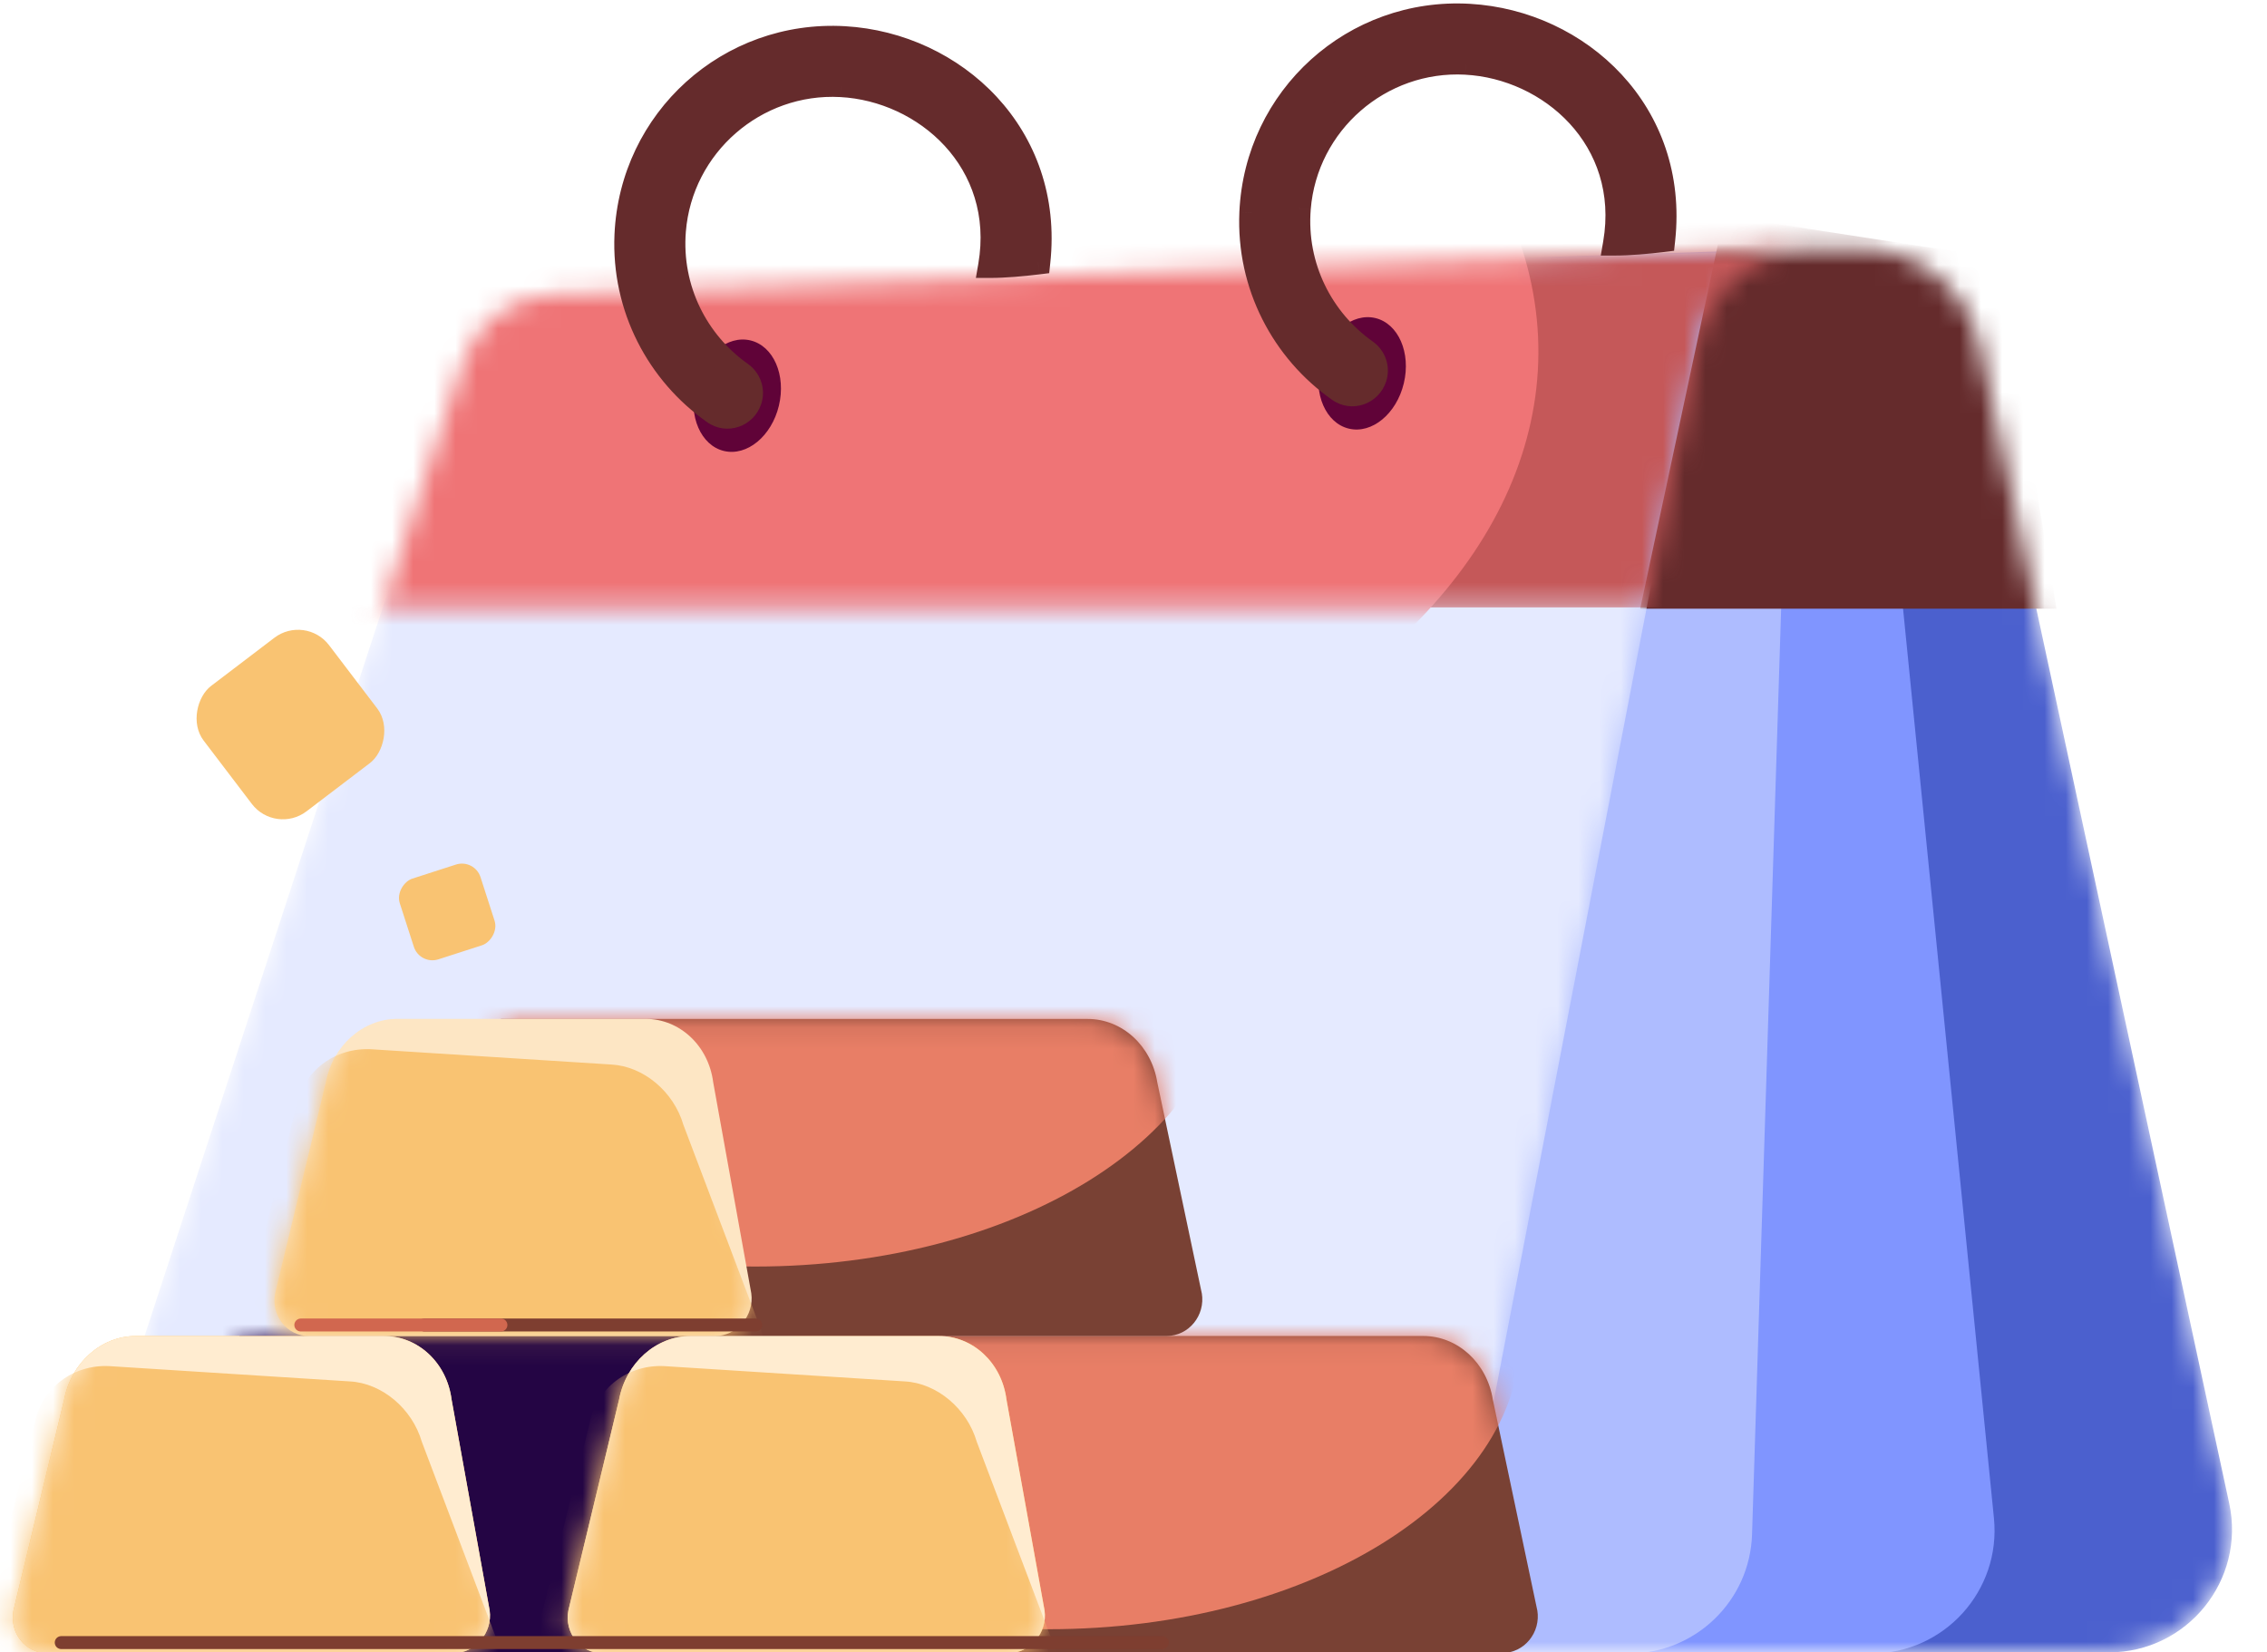 <svg width="107" height="78" viewBox="0 0 107 78" fill="none" xmlns="http://www.w3.org/2000/svg">
<mask id="mask0_1187_1616" style="mask-type:alpha" maskUnits="userSpaceOnUse" x="57" y="11" width="49" height="67">
<path d="M87.755 11.714H85.617L72.332 12.824L57.883 77.999H99.54C103.24 77.999 105.996 74.585 105.217 70.968L93.432 16.298C92.855 13.623 90.49 11.714 87.755 11.714Z" fill="#727272"/>
</mask>
<g mask="url(#mask0_1187_1616)">
<path d="M87.755 11.714H85.617L72.332 12.824L57.883 77.999H99.54C103.24 77.999 105.996 74.585 105.217 70.968L93.432 16.298C92.855 13.623 90.49 11.714 87.755 11.714Z" fill="#4B60CE"/>
<path d="M94.112 71.667L88.114 11.642L66.567 12.338L49.948 78.052L88.333 78.052C91.768 78.052 94.453 75.086 94.112 71.667Z" fill="#8095FF"/>
<path d="M82.695 72.427L84.599 11.823L66.567 12.338L49.948 78.052H76.89C80.027 78.052 82.597 75.562 82.695 72.427Z" fill="#AEBCFF"/>
<path d="M97.064 28.732H77.415L81.37 10.195L94.283 12.172L97.064 28.732Z" fill="#652B2C"/>
</g>
<mask id="mask1_1187_1616" style="mask-type:alpha" maskUnits="userSpaceOnUse" x="4" y="11" width="82" height="68">
<path d="M85.58 11.683L26.095 13.897C24.15 13.969 22.456 15.246 21.851 17.096L4.417 70.43C3.19 74.185 5.987 78.043 9.937 78.043H63.41C66.193 78.043 68.585 76.068 69.112 73.335L80.094 16.387C80.606 13.733 82.88 11.783 85.58 11.683Z" fill="#E2DFDF"/>
</mask>
<g mask="url(#mask1_1187_1616)">
<path d="M85.58 11.683L26.095 13.897C24.15 13.969 22.456 15.246 21.851 17.096L4.417 70.43C3.19 74.185 5.987 78.043 9.937 78.043H63.41C66.193 78.043 68.585 76.068 69.112 73.335L80.094 16.387C80.606 13.733 82.88 11.783 85.58 11.683Z" fill="#E5EAFF"/>
<mask id="mask2_1187_1616" style="mask-type:alpha" maskUnits="userSpaceOnUse" x="13" y="5" width="76" height="24">
<path d="M84.843 28.673H13.189L18.104 10.359L88.341 5.024L84.843 28.673Z" fill="#ADADAD"/>
</mask>
<g mask="url(#mask2_1187_1616)">
<path d="M84.843 28.673H13.189L18.104 10.359L88.341 5.024L84.843 28.673Z" fill="#C55859"/>
<ellipse cx="33.761" cy="16.444" rx="38.85" ry="24.467" transform="rotate(-179.626 33.761 16.444)" fill="#EF7476"/>
</g>
</g>
<path d="M36.763 19.151C37.109 17.709 36.508 16.33 35.421 16.069C34.334 15.809 33.173 16.765 32.827 18.206C32.481 19.647 33.082 21.027 34.169 21.288C35.256 21.548 36.418 20.591 36.763 19.151Z" fill="#600338"/>
<path d="M66.258 18.096C66.604 16.655 66.003 15.275 64.916 15.014C63.829 14.754 62.667 15.711 62.322 17.152C61.976 18.593 62.577 19.972 63.664 20.233C64.751 20.494 65.912 19.537 66.258 18.096Z" fill="#600338"/>
<path fill-rule="evenodd" clip-rule="evenodd" d="M59.078 10.035C59.32 4.599 63.912 0.447 69.348 0.76C74.552 1.06 79.138 5.343 78.487 11.318C77.756 11.408 76.901 11.482 76.244 11.482C77.09 6.524 73.118 3.154 69.186 2.946C65.138 2.726 61.61 5.791 61.287 9.839C61.067 12.603 62.362 15.113 64.456 16.593C64.849 16.87 65.022 17.368 64.872 17.83C64.641 18.536 63.808 18.825 63.206 18.397C60.581 16.558 58.927 13.459 59.078 10.035ZM29.583 11.092C29.826 5.656 34.418 1.504 39.853 1.816C45.058 2.117 49.643 6.4 48.993 12.374C48.262 12.464 47.407 12.539 46.75 12.539C47.596 7.58 43.624 4.21 39.692 4.002C35.644 3.782 32.116 6.847 31.792 10.895C31.573 13.659 32.868 16.169 34.961 17.65C35.355 17.927 35.528 18.424 35.378 18.887C35.146 19.593 34.314 19.882 33.712 19.454C31.087 17.615 29.433 14.515 29.583 11.092Z" fill="#652B2C"/>
<path d="M69.348 0.76L69.381 0.18L69.381 0.18L69.348 0.76ZM59.078 10.035L58.497 10.009L58.497 10.01L59.078 10.035ZM78.487 11.318L78.558 11.894L79.014 11.838L79.064 11.381L78.487 11.318ZM76.244 11.482L75.671 11.385L75.556 12.063H76.244V11.482ZM69.186 2.946L69.154 3.525L69.155 3.526L69.186 2.946ZM61.287 9.839L60.708 9.792L60.708 9.793L61.287 9.839ZM64.456 16.593L64.12 17.067L64.121 17.067L64.456 16.593ZM64.872 17.83L65.424 18.011L65.424 18.01L64.872 17.83ZM63.206 18.397L63.543 17.924L63.54 17.922L63.206 18.397ZM39.853 1.816L39.887 1.237L39.887 1.237L39.853 1.816ZM29.583 11.092L29.003 11.066L29.003 11.066L29.583 11.092ZM48.993 12.374L49.063 12.951L49.52 12.895L49.57 12.437L48.993 12.374ZM46.75 12.539L46.177 12.441L46.061 13.12H46.75V12.539ZM39.692 4.002L39.66 4.582L39.661 4.582L39.692 4.002ZM31.792 10.895L31.213 10.849L31.213 10.849L31.792 10.895ZM34.961 17.65L34.626 18.124L34.626 18.124L34.961 17.65ZM35.378 18.887L35.929 19.068L35.93 19.067L35.378 18.887ZM33.712 19.454L34.049 18.981L34.045 18.978L33.712 19.454ZM69.381 0.18C63.622 -0.151 58.755 4.251 58.497 10.009L59.658 10.061C59.886 4.948 64.202 1.046 69.314 1.339L69.381 0.18ZM79.064 11.381C79.756 5.028 74.867 0.497 69.381 0.18L69.314 1.339C74.237 1.624 78.519 5.659 77.909 11.255L79.064 11.381ZM76.244 12.063C76.935 12.063 77.817 11.985 78.558 11.894L78.416 10.741C77.695 10.83 76.866 10.902 76.244 10.902V12.063ZM69.155 3.526C72.828 3.72 76.445 6.849 75.671 11.385L76.816 11.58C77.734 6.198 73.409 2.588 69.216 2.366L69.155 3.526ZM61.865 9.885C62.164 6.153 65.419 3.323 69.154 3.525L69.217 2.366C64.856 2.129 61.057 5.429 60.708 9.792L61.865 9.885ZM64.791 16.119C62.857 14.751 61.663 12.435 61.865 9.885L60.708 9.793C60.471 12.771 61.868 15.474 64.12 17.067L64.791 16.119ZM65.424 18.01C65.655 17.299 65.386 16.539 64.79 16.119L64.121 17.067C64.311 17.202 64.389 17.437 64.32 17.651L65.424 18.01ZM62.87 18.87C63.803 19.535 65.076 19.074 65.424 18.011L64.32 17.649C64.206 17.998 63.812 18.116 63.543 17.924L62.87 18.87ZM58.497 10.01C58.338 13.64 60.092 16.925 62.873 18.873L63.54 17.922C61.07 16.192 59.517 13.278 59.658 10.061L58.497 10.01ZM39.887 1.237C34.127 0.906 29.26 5.307 29.003 11.066L30.163 11.118C30.392 6.005 34.708 2.102 39.82 2.396L39.887 1.237ZM49.57 12.437C50.262 6.084 45.373 1.553 39.887 1.237L39.82 2.396C44.743 2.681 49.025 6.715 48.415 12.312L49.57 12.437ZM46.75 13.12C47.441 13.12 48.323 13.042 49.063 12.951L48.922 11.798C48.201 11.886 47.372 11.958 46.75 11.958V13.12ZM39.661 4.582C43.334 4.777 46.951 7.906 46.177 12.441L47.322 12.637C48.24 7.255 43.914 3.644 39.722 3.422L39.661 4.582ZM32.371 10.942C32.67 7.209 35.925 4.379 39.66 4.582L39.723 3.422C35.362 3.186 31.562 6.485 31.213 10.849L32.371 10.942ZM35.297 17.175C33.362 15.807 32.169 13.492 32.371 10.941L31.213 10.849C30.977 13.827 32.373 16.531 34.626 18.124L35.297 17.175ZM35.93 19.067C36.161 18.356 35.892 17.596 35.296 17.175L34.626 18.124C34.817 18.259 34.895 18.493 34.825 18.708L35.93 19.067ZM33.376 19.927C34.309 20.591 35.581 20.13 35.929 19.068L34.826 18.706C34.711 19.055 34.318 19.172 34.049 18.981L33.376 19.927ZM29.003 11.066C28.844 14.696 30.598 17.981 33.379 19.93L34.045 18.978C31.576 17.248 30.022 14.334 30.163 11.117L29.003 11.066Z" fill="#652B2C"/>
<path d="M46.363 76.019L44.263 66.065C43.988 64.334 42.603 63.065 40.98 63.065H11.299V78.03H44.703C45.748 78.03 46.537 77.062 46.363 76.009V76.019Z" fill="#240544"/>
<mask id="mask3_1187_1616" style="mask-type:luminance" maskUnits="userSpaceOnUse" x="11" y="63" width="36" height="16">
<path d="M46.369 76.022L44.269 66.068C43.994 64.337 42.609 63.068 40.986 63.068H11.304V78.033H44.709C45.754 78.033 46.543 77.065 46.369 76.012V76.022Z" fill="white"/>
</mask>
<g mask="url(#mask3_1187_1616)">
<path d="M23.3 76.906C35.601 76.906 45.573 70.712 45.573 63.071C45.573 55.43 35.601 49.235 23.3 49.235C10.999 49.235 1.027 55.43 1.027 63.071C1.027 70.712 10.999 76.906 23.3 76.906Z" fill="#240544"/>
</g>
<path d="M21.396 78.04H2.241C1.196 78.04 0.434 77.073 0.636 76.019L3.029 66.065C3.35 64.334 4.781 63.065 6.404 63.065H18.113C19.736 63.065 21.093 64.334 21.314 66.065L23.111 76.019C23.258 77.073 22.432 78.04 21.387 78.04H21.396Z" fill="#FFC56C"/>
<path d="M72.559 76.019L70.459 66.065C70.184 64.334 68.799 63.065 67.176 63.065H37.494V78.03H70.899C71.944 78.03 72.733 77.062 72.559 76.009V76.019Z" fill="#794134"/>
<mask id="mask4_1187_1616" style="mask-type:luminance" maskUnits="userSpaceOnUse" x="37" y="63" width="36" height="16">
<path d="M72.574 76.022L70.474 66.068C70.199 64.337 68.815 63.068 67.192 63.068H37.51V78.033H70.915C71.96 78.033 72.748 77.065 72.574 76.012V76.022Z" fill="white"/>
</mask>
<g mask="url(#mask4_1187_1616)">
<path d="M49.497 76.906C61.798 76.906 71.77 70.712 71.77 63.071C71.77 55.43 61.798 49.235 49.497 49.235C37.196 49.235 27.224 55.43 27.224 63.071C27.224 70.712 37.196 76.906 49.497 76.906Z" fill="#E87E66"/>
</g>
<path d="M47.589 78.04H28.434C27.389 78.04 26.627 77.073 26.829 76.019L29.222 66.065C29.543 64.334 30.974 63.065 32.597 63.065H44.306C45.929 63.065 47.286 64.334 47.506 66.065L49.304 76.019C49.45 77.073 48.625 78.04 47.58 78.04H47.589Z" fill="#FFC56C"/>
<path d="M56.724 61.054L54.624 51.099C54.349 49.368 52.965 48.1 51.342 48.1H23.641V63.064H55.065C56.11 63.064 56.898 62.096 56.724 61.043V61.054Z" fill="#794134"/>
<mask id="mask5_1187_1616" style="mask-type:alpha" maskUnits="userSpaceOnUse" x="23" y="48" width="34" height="16">
<path d="M56.709 61.056L54.609 51.102C54.334 49.371 52.95 48.102 51.327 48.102H23.625V63.067H55.049C56.095 63.067 56.883 62.099 56.709 61.046V61.056Z" fill="#9E513F"/>
</mask>
<g mask="url(#mask5_1187_1616)">
<path d="M35.644 59.786C47.945 59.786 57.917 53.592 57.917 45.951C57.917 38.31 47.945 32.115 35.644 32.115C23.343 32.115 13.371 38.31 13.371 45.951C13.371 53.592 23.343 59.786 35.644 59.786Z" fill="#E87E66"/>
</g>
<path d="M33.745 63.07H14.59C13.545 63.07 12.784 62.102 12.986 61.049L15.379 51.094C15.7 49.363 17.13 48.095 18.753 48.095H30.463C32.086 48.095 33.443 49.363 33.663 51.094L35.46 61.049C35.607 62.102 34.781 63.07 33.736 63.07H33.745Z" fill="#FDE6C4"/>
<mask id="mask6_1187_1616" style="mask-type:luminance" maskUnits="userSpaceOnUse" x="12" y="48" width="24" height="16">
<path d="M33.739 63.073H14.584C13.538 63.073 12.777 62.105 12.979 61.052L15.372 51.097C15.693 49.366 17.123 48.098 18.747 48.098H30.456C32.079 48.098 33.436 49.366 33.656 51.097L35.453 61.052C35.6 62.105 34.775 63.073 33.73 63.073H33.739Z" fill="white"/>
</mask>
<g mask="url(#mask6_1187_1616)">
<path d="M34.613 64.978L13.284 65.387C11.982 65.408 11.029 64.258 11.286 62.989L13.981 52.239C14.302 50.562 15.806 49.433 17.53 49.53L28.863 50.251C30.377 50.337 31.798 51.53 32.256 53.099L35.933 62.807C36.273 63.914 35.64 64.968 34.604 64.978H34.613Z" fill="#F9C372"/>
</g>
<path d="M21.396 78.04H2.241C1.196 78.04 0.434 77.073 0.636 76.019L3.029 66.065C3.35 64.334 4.781 63.065 6.404 63.065H18.113C19.736 63.065 21.093 64.334 21.314 66.065L23.111 76.019C23.257 77.073 22.432 78.04 21.387 78.04H21.396Z" fill="#FFECD0"/>
<mask id="mask7_1187_1616" style="mask-type:luminance" maskUnits="userSpaceOnUse" x="0" y="63" width="24" height="16">
<path d="M21.395 78.043H2.24C1.195 78.043 0.434 77.076 0.635 76.022L3.029 66.068C3.349 64.337 4.78 63.068 6.403 63.068H18.112C19.735 63.068 21.093 64.337 21.313 66.068L23.11 76.022C23.256 77.076 22.431 78.043 21.386 78.043H21.395Z" fill="white"/>
</mask>
<g mask="url(#mask7_1187_1616)">
<path d="M22.266 79.936L0.938 80.345C-0.364 80.366 -1.318 79.216 -1.061 77.947L1.635 67.197C1.956 65.52 3.459 64.391 5.183 64.488L16.517 65.209C18.03 65.294 19.451 66.488 19.909 68.057L23.586 77.765C23.926 78.872 23.293 79.925 22.257 79.936H22.266Z" fill="#F9C372"/>
</g>
<path d="M47.586 78.04H28.431C27.386 78.04 26.625 77.073 26.826 76.019L29.22 66.065C29.541 64.334 30.971 63.065 32.594 63.065H44.304C45.927 63.065 47.284 64.334 47.504 66.065L49.301 76.019C49.448 77.073 48.622 78.04 47.577 78.04H47.586Z" fill="#FFECD0"/>
<mask id="mask8_1187_1616" style="mask-type:luminance" maskUnits="userSpaceOnUse" x="26" y="63" width="24" height="16">
<path d="M47.582 78.043H28.427C27.382 78.043 26.621 77.076 26.822 76.022L29.216 66.068C29.537 64.337 30.967 63.068 32.59 63.068H44.3C45.923 63.068 47.28 64.337 47.5 66.068L49.297 76.022C49.444 77.076 48.618 78.043 47.573 78.043H47.582Z" fill="white"/>
</mask>
<g mask="url(#mask8_1187_1616)">
<path d="M48.459 79.936L27.13 80.345C25.828 80.366 24.875 79.216 25.131 77.947L27.827 67.197C28.148 65.52 29.652 64.391 31.376 64.488L42.709 65.209C44.222 65.294 45.644 66.488 46.102 68.057L49.779 77.765C50.118 78.872 49.486 79.925 48.45 79.936H48.459Z" fill="#F9C372"/>
</g>
<path d="M20.028 62.546H35.671" stroke="#7E3E30" stroke-width="0.61" stroke-miterlimit="10" stroke-linecap="round"/>
<path d="M2.89 77.537H54.863" stroke="#7E3E30" stroke-width="0.61" stroke-miterlimit="10" stroke-linecap="round"/>
<path d="M14.198 62.546H23.643" stroke="#D1674F" stroke-width="0.61" stroke-miterlimit="10" stroke-linecap="round"/>
<rect x="14.416" y="28.99" width="7.438" height="7.438" rx="1.841" transform="rotate(52.726 14.416 28.99)" fill="#F9C372"/>
<rect x="22.397" y="40.528" width="4.004" height="4.004" rx="0.921" transform="rotate(72.127 22.397 40.528)" fill="#F9C372"/>
</svg>

